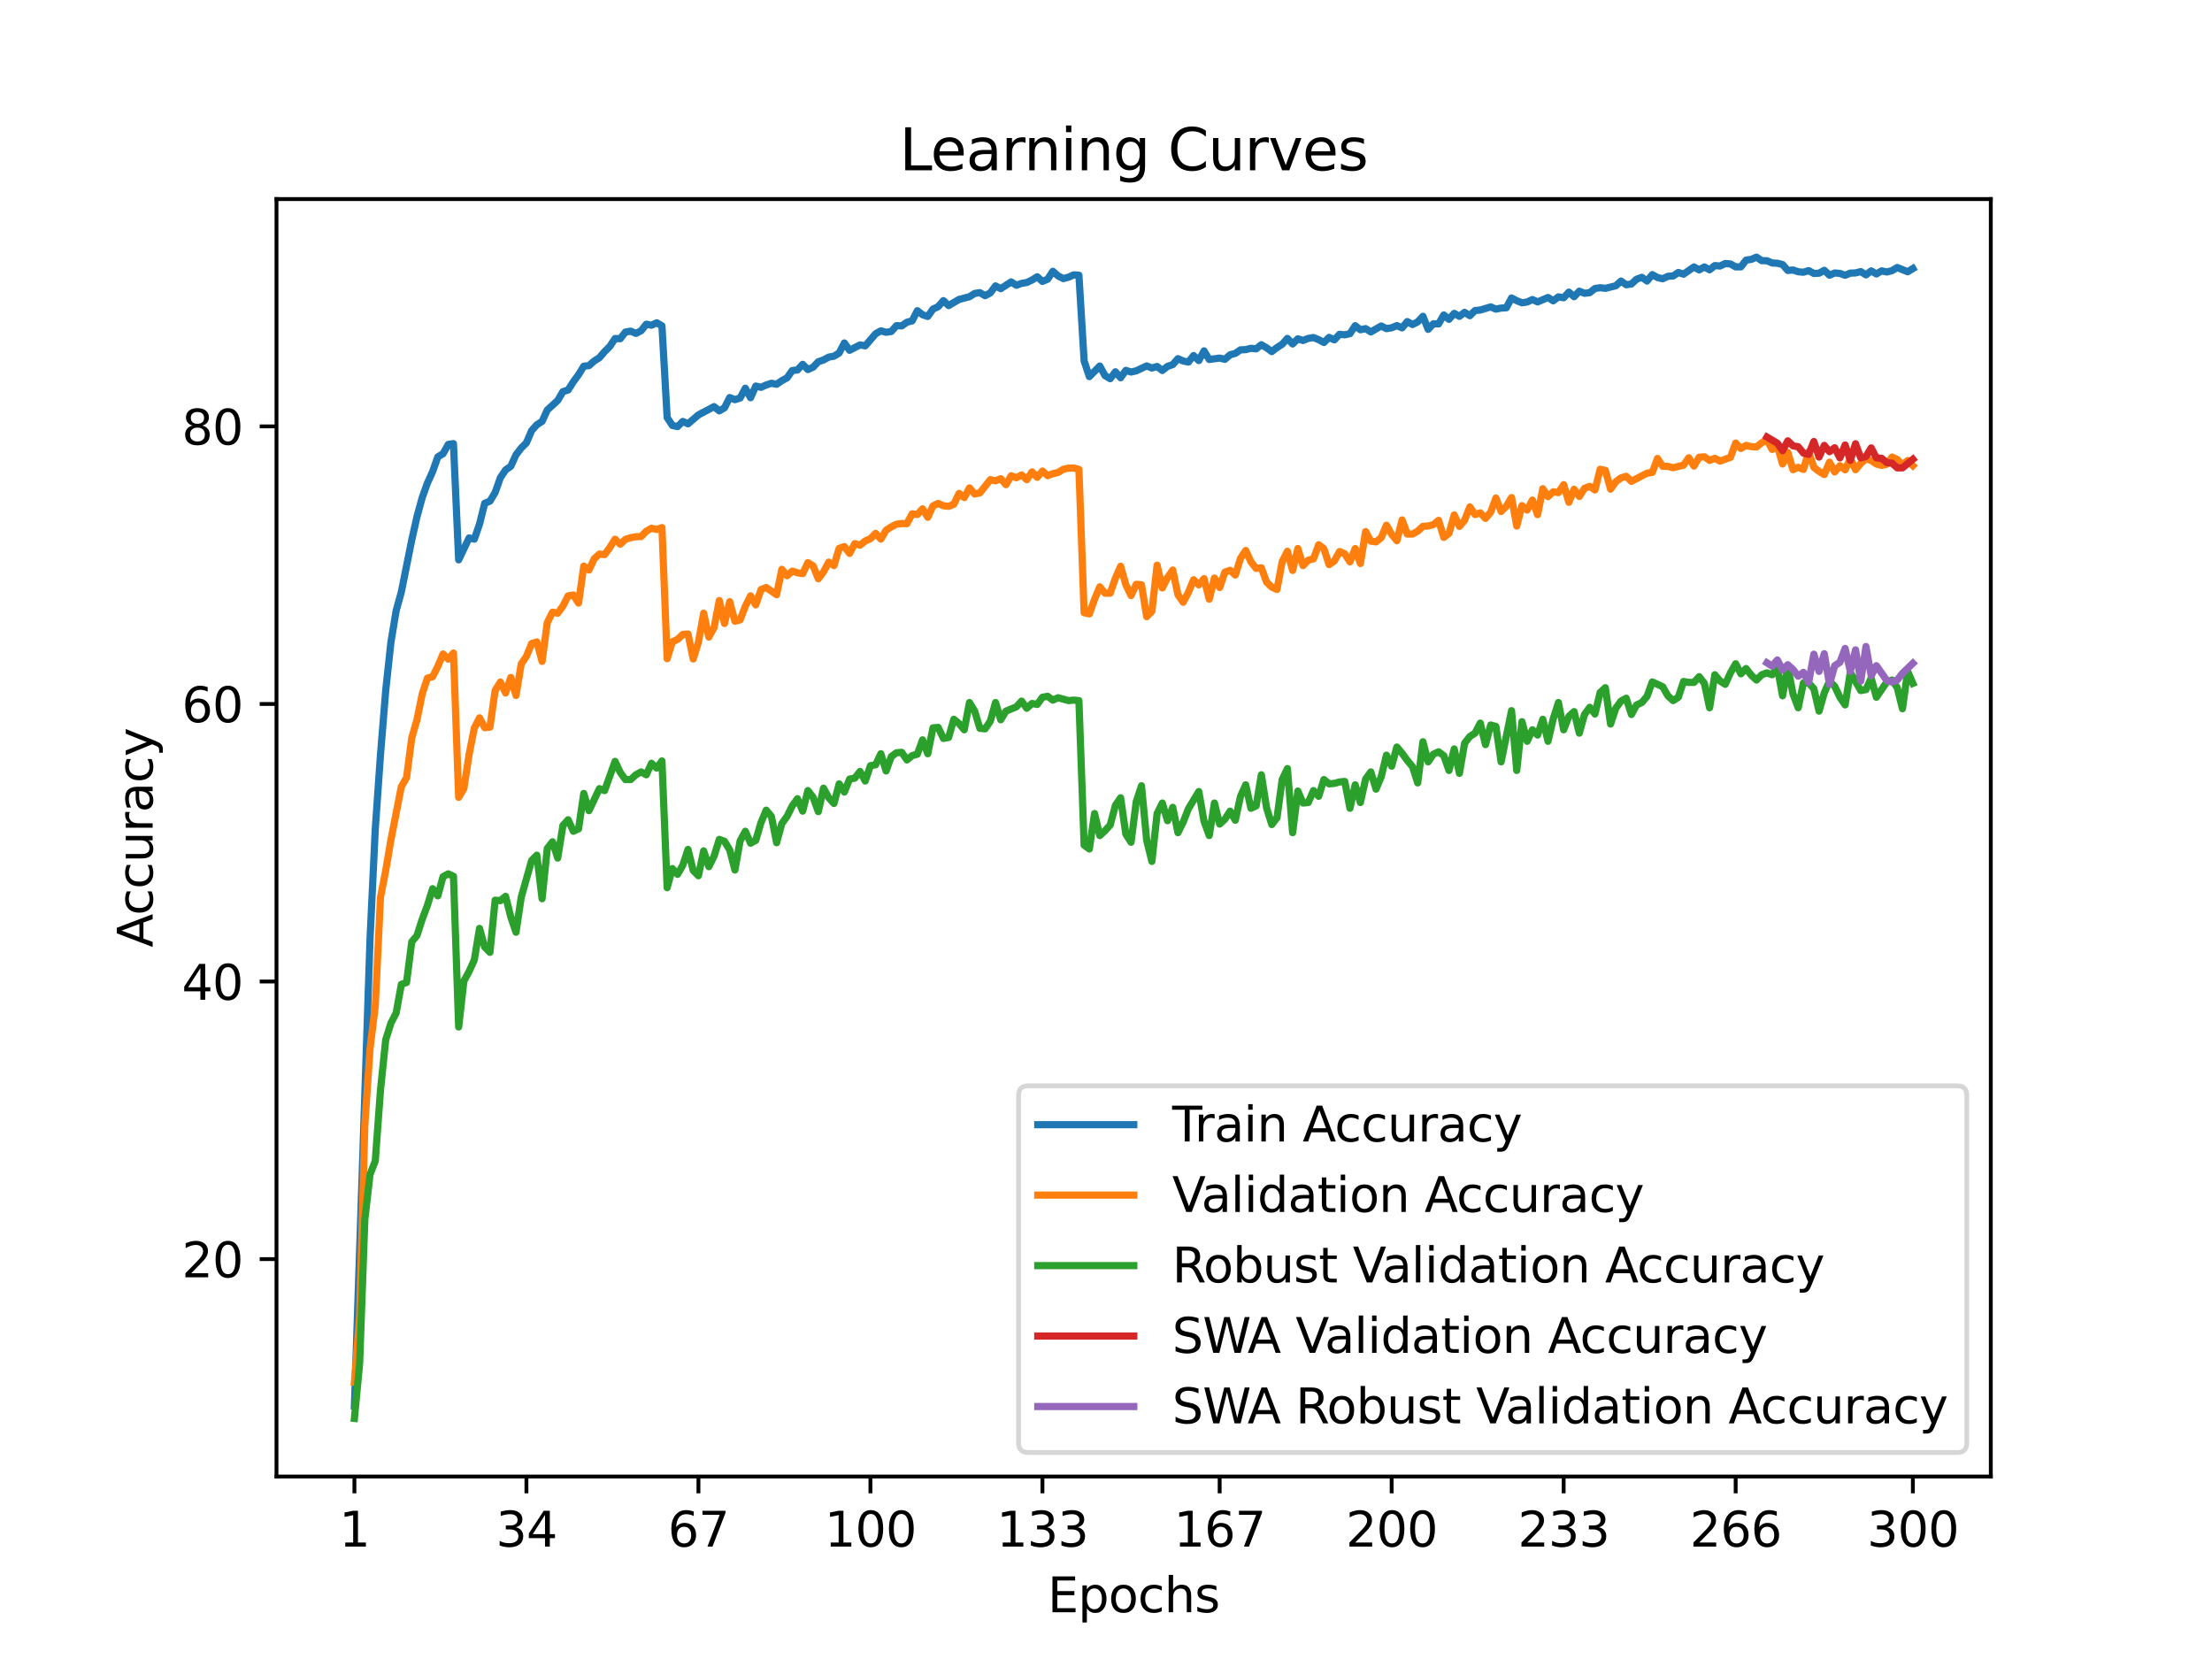 <?xml version="1.0" encoding="utf-8" standalone="no"?>
<!DOCTYPE svg PUBLIC "-//W3C//DTD SVG 1.1//EN"
  "http://www.w3.org/Graphics/SVG/1.1/DTD/svg11.dtd">
<svg xmlns:xlink="http://www.w3.org/1999/xlink" width="460.8pt" height="345.6pt" viewBox="0 0 460.8 345.6" xmlns="http://www.w3.org/2000/svg" version="1.1">
 <defs>
  <style type="text/css">*{stroke-linejoin: round; stroke-linecap: butt}</style>
 </defs>
 <g id="figure_1">
  <g id="patch_1">
   <path d="M 0 345.6 
L 460.8 345.6 
L 460.8 0 
L 0 0 
z
" style="fill: #ffffff"/>
  </g>
  <g id="axes_1">
   <g id="patch_2">
    <path d="M 57.6 307.584 
L 414.72 307.584 
L 414.72 41.472 
L 57.6 41.472 
z
" style="fill: #ffffff"/>
   </g>
   <g id="matplotlib.axis_1">
    <g id="xtick_1">
     <g id="line2d_1">
      <defs>
       <path id="m03956af027" d="M 0 0 
L 0 3.5 
" style="stroke: #000000; stroke-width: 0.8"/>
      </defs>
      <g>
       <use xlink:href="#m03956af027" x="73.833" y="307.584" style="stroke: #000000; stroke-width: 0.8"/>
      </g>
     </g>
     <g id="text_1">
      <!-- 1 -->
      <g transform="translate(70.651 322.182) scale(0.1 -0.1)">
       <defs>
        <path id="DejaVuSans-31" d="M 794 531 
L 1825 531 
L 1825 4091 
L 703 3866 
L 703 4441 
L 1819 4666 
L 2450 4666 
L 2450 531 
L 3481 531 
L 3481 0 
L 794 0 
L 794 531 
z
" transform="scale(0.016)"/>
       </defs>
       <use xlink:href="#DejaVuSans-31"/>
      </g>
     </g>
    </g>
    <g id="xtick_2">
     <g id="line2d_2">
      <g>
       <use xlink:href="#m03956af027" x="109.664" y="307.584" style="stroke: #000000; stroke-width: 0.8"/>
      </g>
     </g>
     <g id="text_2">
      <!-- 34 -->
      <g transform="translate(103.302 322.182) scale(0.1 -0.1)">
       <defs>
        <path id="DejaVuSans-33" d="M 2597 2516 
Q 3050 2419 3304 2112 
Q 3559 1806 3559 1356 
Q 3559 666 3084 287 
Q 2609 -91 1734 -91 
Q 1441 -91 1130 -33 
Q 819 25 488 141 
L 488 750 
Q 750 597 1062 519 
Q 1375 441 1716 441 
Q 2309 441 2620 675 
Q 2931 909 2931 1356 
Q 2931 1769 2642 2001 
Q 2353 2234 1838 2234 
L 1294 2234 
L 1294 2753 
L 1863 2753 
Q 2328 2753 2575 2939 
Q 2822 3125 2822 3475 
Q 2822 3834 2567 4026 
Q 2313 4219 1838 4219 
Q 1578 4219 1281 4162 
Q 984 4106 628 3988 
L 628 4550 
Q 988 4650 1302 4700 
Q 1616 4750 1894 4750 
Q 2613 4750 3031 4423 
Q 3450 4097 3450 3541 
Q 3450 3153 3228 2886 
Q 3006 2619 2597 2516 
z
" transform="scale(0.016)"/>
        <path id="DejaVuSans-34" d="M 2419 4116 
L 825 1625 
L 2419 1625 
L 2419 4116 
z
M 2253 4666 
L 3047 4666 
L 3047 1625 
L 3713 1625 
L 3713 1100 
L 3047 1100 
L 3047 0 
L 2419 0 
L 2419 1100 
L 313 1100 
L 313 1709 
L 2253 4666 
z
" transform="scale(0.016)"/>
       </defs>
       <use xlink:href="#DejaVuSans-33"/>
       <use xlink:href="#DejaVuSans-34" x="63.623"/>
      </g>
     </g>
    </g>
    <g id="xtick_3">
     <g id="line2d_3">
      <g>
       <use xlink:href="#m03956af027" x="145.496" y="307.584" style="stroke: #000000; stroke-width: 0.8"/>
      </g>
     </g>
     <g id="text_3">
      <!-- 67 -->
      <g transform="translate(139.133 322.182) scale(0.1 -0.1)">
       <defs>
        <path id="DejaVuSans-36" d="M 2113 2584 
Q 1688 2584 1439 2293 
Q 1191 2003 1191 1497 
Q 1191 994 1439 701 
Q 1688 409 2113 409 
Q 2538 409 2786 701 
Q 3034 994 3034 1497 
Q 3034 2003 2786 2293 
Q 2538 2584 2113 2584 
z
M 3366 4563 
L 3366 3988 
Q 3128 4100 2886 4159 
Q 2644 4219 2406 4219 
Q 1781 4219 1451 3797 
Q 1122 3375 1075 2522 
Q 1259 2794 1537 2939 
Q 1816 3084 2150 3084 
Q 2853 3084 3261 2657 
Q 3669 2231 3669 1497 
Q 3669 778 3244 343 
Q 2819 -91 2113 -91 
Q 1303 -91 875 529 
Q 447 1150 447 2328 
Q 447 3434 972 4092 
Q 1497 4750 2381 4750 
Q 2619 4750 2861 4703 
Q 3103 4656 3366 4563 
z
" transform="scale(0.016)"/>
        <path id="DejaVuSans-37" d="M 525 4666 
L 3525 4666 
L 3525 4397 
L 1831 0 
L 1172 0 
L 2766 4134 
L 525 4134 
L 525 4666 
z
" transform="scale(0.016)"/>
       </defs>
       <use xlink:href="#DejaVuSans-36"/>
       <use xlink:href="#DejaVuSans-37" x="63.623"/>
      </g>
     </g>
    </g>
    <g id="xtick_4">
     <g id="line2d_4">
      <g>
       <use xlink:href="#m03956af027" x="181.327" y="307.584" style="stroke: #000000; stroke-width: 0.8"/>
      </g>
     </g>
     <g id="text_4">
      <!-- 100 -->
      <g transform="translate(171.783 322.182) scale(0.1 -0.1)">
       <defs>
        <path id="DejaVuSans-30" d="M 2034 4250 
Q 1547 4250 1301 3770 
Q 1056 3291 1056 2328 
Q 1056 1369 1301 889 
Q 1547 409 2034 409 
Q 2525 409 2770 889 
Q 3016 1369 3016 2328 
Q 3016 3291 2770 3770 
Q 2525 4250 2034 4250 
z
M 2034 4750 
Q 2819 4750 3233 4129 
Q 3647 3509 3647 2328 
Q 3647 1150 3233 529 
Q 2819 -91 2034 -91 
Q 1250 -91 836 529 
Q 422 1150 422 2328 
Q 422 3509 836 4129 
Q 1250 4750 2034 4750 
z
" transform="scale(0.016)"/>
       </defs>
       <use xlink:href="#DejaVuSans-31"/>
       <use xlink:href="#DejaVuSans-30" x="63.623"/>
       <use xlink:href="#DejaVuSans-30" x="127.246"/>
      </g>
     </g>
    </g>
    <g id="xtick_5">
     <g id="line2d_5">
      <g>
       <use xlink:href="#m03956af027" x="217.158" y="307.584" style="stroke: #000000; stroke-width: 0.8"/>
      </g>
     </g>
     <g id="text_5">
      <!-- 133 -->
      <g transform="translate(207.615 322.182) scale(0.1 -0.1)">
       <use xlink:href="#DejaVuSans-31"/>
       <use xlink:href="#DejaVuSans-33" x="63.623"/>
       <use xlink:href="#DejaVuSans-33" x="127.246"/>
      </g>
     </g>
    </g>
    <g id="xtick_6">
     <g id="line2d_6">
      <g>
       <use xlink:href="#m03956af027" x="254.076" y="307.584" style="stroke: #000000; stroke-width: 0.8"/>
      </g>
     </g>
     <g id="text_6">
      <!-- 167 -->
      <g transform="translate(244.532 322.182) scale(0.1 -0.1)">
       <use xlink:href="#DejaVuSans-31"/>
       <use xlink:href="#DejaVuSans-36" x="63.623"/>
       <use xlink:href="#DejaVuSans-37" x="127.246"/>
      </g>
     </g>
    </g>
    <g id="xtick_7">
     <g id="line2d_7">
      <g>
       <use xlink:href="#m03956af027" x="289.907" y="307.584" style="stroke: #000000; stroke-width: 0.8"/>
      </g>
     </g>
     <g id="text_7">
      <!-- 200 -->
      <g transform="translate(280.363 322.182) scale(0.1 -0.1)">
       <defs>
        <path id="DejaVuSans-32" d="M 1228 531 
L 3431 531 
L 3431 0 
L 469 0 
L 469 531 
Q 828 903 1448 1529 
Q 2069 2156 2228 2338 
Q 2531 2678 2651 2914 
Q 2772 3150 2772 3378 
Q 2772 3750 2511 3984 
Q 2250 4219 1831 4219 
Q 1534 4219 1204 4116 
Q 875 4013 500 3803 
L 500 4441 
Q 881 4594 1212 4672 
Q 1544 4750 1819 4750 
Q 2544 4750 2975 4387 
Q 3406 4025 3406 3419 
Q 3406 3131 3298 2873 
Q 3191 2616 2906 2266 
Q 2828 2175 2409 1742 
Q 1991 1309 1228 531 
z
" transform="scale(0.016)"/>
       </defs>
       <use xlink:href="#DejaVuSans-32"/>
       <use xlink:href="#DejaVuSans-30" x="63.623"/>
       <use xlink:href="#DejaVuSans-30" x="127.246"/>
      </g>
     </g>
    </g>
    <g id="xtick_8">
     <g id="line2d_8">
      <g>
       <use xlink:href="#m03956af027" x="325.739" y="307.584" style="stroke: #000000; stroke-width: 0.8"/>
      </g>
     </g>
     <g id="text_8">
      <!-- 233 -->
      <g transform="translate(316.195 322.182) scale(0.1 -0.1)">
       <use xlink:href="#DejaVuSans-32"/>
       <use xlink:href="#DejaVuSans-33" x="63.623"/>
       <use xlink:href="#DejaVuSans-33" x="127.246"/>
      </g>
     </g>
    </g>
    <g id="xtick_9">
     <g id="line2d_9">
      <g>
       <use xlink:href="#m03956af027" x="361.57" y="307.584" style="stroke: #000000; stroke-width: 0.8"/>
      </g>
     </g>
     <g id="text_9">
      <!-- 266 -->
      <g transform="translate(352.026 322.182) scale(0.1 -0.1)">
       <use xlink:href="#DejaVuSans-32"/>
       <use xlink:href="#DejaVuSans-36" x="63.623"/>
       <use xlink:href="#DejaVuSans-36" x="127.246"/>
      </g>
     </g>
    </g>
    <g id="xtick_10">
     <g id="line2d_10">
      <g>
       <use xlink:href="#m03956af027" x="398.487" y="307.584" style="stroke: #000000; stroke-width: 0.8"/>
      </g>
     </g>
     <g id="text_10">
      <!-- 300 -->
      <g transform="translate(388.944 322.182) scale(0.1 -0.1)">
       <use xlink:href="#DejaVuSans-33"/>
       <use xlink:href="#DejaVuSans-30" x="63.623"/>
       <use xlink:href="#DejaVuSans-30" x="127.246"/>
      </g>
     </g>
    </g>
    <g id="text_11">
     <!-- Epochs -->
     <g transform="translate(218.244 335.861) scale(0.1 -0.1)">
      <defs>
       <path id="DejaVuSans-45" d="M 628 4666 
L 3578 4666 
L 3578 4134 
L 1259 4134 
L 1259 2753 
L 3481 2753 
L 3481 2222 
L 1259 2222 
L 1259 531 
L 3634 531 
L 3634 0 
L 628 0 
L 628 4666 
z
" transform="scale(0.016)"/>
       <path id="DejaVuSans-70" d="M 1159 525 
L 1159 -1331 
L 581 -1331 
L 581 3500 
L 1159 3500 
L 1159 2969 
Q 1341 3281 1617 3432 
Q 1894 3584 2278 3584 
Q 2916 3584 3314 3078 
Q 3713 2572 3713 1747 
Q 3713 922 3314 415 
Q 2916 -91 2278 -91 
Q 1894 -91 1617 61 
Q 1341 213 1159 525 
z
M 3116 1747 
Q 3116 2381 2855 2742 
Q 2594 3103 2138 3103 
Q 1681 3103 1420 2742 
Q 1159 2381 1159 1747 
Q 1159 1113 1420 752 
Q 1681 391 2138 391 
Q 2594 391 2855 752 
Q 3116 1113 3116 1747 
z
" transform="scale(0.016)"/>
       <path id="DejaVuSans-6f" d="M 1959 3097 
Q 1497 3097 1228 2736 
Q 959 2375 959 1747 
Q 959 1119 1226 758 
Q 1494 397 1959 397 
Q 2419 397 2687 759 
Q 2956 1122 2956 1747 
Q 2956 2369 2687 2733 
Q 2419 3097 1959 3097 
z
M 1959 3584 
Q 2709 3584 3137 3096 
Q 3566 2609 3566 1747 
Q 3566 888 3137 398 
Q 2709 -91 1959 -91 
Q 1206 -91 779 398 
Q 353 888 353 1747 
Q 353 2609 779 3096 
Q 1206 3584 1959 3584 
z
" transform="scale(0.016)"/>
       <path id="DejaVuSans-63" d="M 3122 3366 
L 3122 2828 
Q 2878 2963 2633 3030 
Q 2388 3097 2138 3097 
Q 1578 3097 1268 2742 
Q 959 2388 959 1747 
Q 959 1106 1268 751 
Q 1578 397 2138 397 
Q 2388 397 2633 464 
Q 2878 531 3122 666 
L 3122 134 
Q 2881 22 2623 -34 
Q 2366 -91 2075 -91 
Q 1284 -91 818 406 
Q 353 903 353 1747 
Q 353 2603 823 3093 
Q 1294 3584 2113 3584 
Q 2378 3584 2631 3529 
Q 2884 3475 3122 3366 
z
" transform="scale(0.016)"/>
       <path id="DejaVuSans-68" d="M 3513 2113 
L 3513 0 
L 2938 0 
L 2938 2094 
Q 2938 2591 2744 2837 
Q 2550 3084 2163 3084 
Q 1697 3084 1428 2787 
Q 1159 2491 1159 1978 
L 1159 0 
L 581 0 
L 581 4863 
L 1159 4863 
L 1159 2956 
Q 1366 3272 1645 3428 
Q 1925 3584 2291 3584 
Q 2894 3584 3203 3211 
Q 3513 2838 3513 2113 
z
" transform="scale(0.016)"/>
       <path id="DejaVuSans-73" d="M 2834 3397 
L 2834 2853 
Q 2591 2978 2328 3040 
Q 2066 3103 1784 3103 
Q 1356 3103 1142 2972 
Q 928 2841 928 2578 
Q 928 2378 1081 2264 
Q 1234 2150 1697 2047 
L 1894 2003 
Q 2506 1872 2764 1633 
Q 3022 1394 3022 966 
Q 3022 478 2636 193 
Q 2250 -91 1575 -91 
Q 1294 -91 989 -36 
Q 684 19 347 128 
L 347 722 
Q 666 556 975 473 
Q 1284 391 1588 391 
Q 1994 391 2212 530 
Q 2431 669 2431 922 
Q 2431 1156 2273 1281 
Q 2116 1406 1581 1522 
L 1381 1569 
Q 847 1681 609 1914 
Q 372 2147 372 2553 
Q 372 3047 722 3315 
Q 1072 3584 1716 3584 
Q 2034 3584 2315 3537 
Q 2597 3491 2834 3397 
z
" transform="scale(0.016)"/>
      </defs>
      <use xlink:href="#DejaVuSans-45"/>
      <use xlink:href="#DejaVuSans-70" x="63.184"/>
      <use xlink:href="#DejaVuSans-6f" x="126.66"/>
      <use xlink:href="#DejaVuSans-63" x="187.842"/>
      <use xlink:href="#DejaVuSans-68" x="242.822"/>
      <use xlink:href="#DejaVuSans-73" x="306.201"/>
     </g>
    </g>
   </g>
   <g id="matplotlib.axis_2">
    <g id="ytick_1">
     <g id="line2d_11">
      <defs>
       <path id="m84e3202799" d="M 0 0 
L -3.5 0 
" style="stroke: #000000; stroke-width: 0.8"/>
      </defs>
      <g>
       <use xlink:href="#m84e3202799" x="57.6" y="262.29" style="stroke: #000000; stroke-width: 0.8"/>
      </g>
     </g>
     <g id="text_12">
      <!-- 20 -->
      <g transform="translate(37.875 266.09) scale(0.1 -0.1)">
       <use xlink:href="#DejaVuSans-32"/>
       <use xlink:href="#DejaVuSans-30" x="63.623"/>
      </g>
     </g>
    </g>
    <g id="ytick_2">
     <g id="line2d_12">
      <g>
       <use xlink:href="#m84e3202799" x="57.6" y="204.468" style="stroke: #000000; stroke-width: 0.8"/>
      </g>
     </g>
     <g id="text_13">
      <!-- 40 -->
      <g transform="translate(37.875 208.268) scale(0.1 -0.1)">
       <use xlink:href="#DejaVuSans-34"/>
       <use xlink:href="#DejaVuSans-30" x="63.623"/>
      </g>
     </g>
    </g>
    <g id="ytick_3">
     <g id="line2d_13">
      <g>
       <use xlink:href="#m84e3202799" x="57.6" y="146.647" style="stroke: #000000; stroke-width: 0.8"/>
      </g>
     </g>
     <g id="text_14">
      <!-- 60 -->
      <g transform="translate(37.875 150.446) scale(0.1 -0.1)">
       <use xlink:href="#DejaVuSans-36"/>
       <use xlink:href="#DejaVuSans-30" x="63.623"/>
      </g>
     </g>
    </g>
    <g id="ytick_4">
     <g id="line2d_14">
      <g>
       <use xlink:href="#m84e3202799" x="57.6" y="88.825" style="stroke: #000000; stroke-width: 0.8"/>
      </g>
     </g>
     <g id="text_15">
      <!-- 80 -->
      <g transform="translate(37.875 92.624) scale(0.1 -0.1)">
       <defs>
        <path id="DejaVuSans-38" d="M 2034 2216 
Q 1584 2216 1326 1975 
Q 1069 1734 1069 1313 
Q 1069 891 1326 650 
Q 1584 409 2034 409 
Q 2484 409 2743 651 
Q 3003 894 3003 1313 
Q 3003 1734 2745 1975 
Q 2488 2216 2034 2216 
z
M 1403 2484 
Q 997 2584 770 2862 
Q 544 3141 544 3541 
Q 544 4100 942 4425 
Q 1341 4750 2034 4750 
Q 2731 4750 3128 4425 
Q 3525 4100 3525 3541 
Q 3525 3141 3298 2862 
Q 3072 2584 2669 2484 
Q 3125 2378 3379 2068 
Q 3634 1759 3634 1313 
Q 3634 634 3220 271 
Q 2806 -91 2034 -91 
Q 1263 -91 848 271 
Q 434 634 434 1313 
Q 434 1759 690 2068 
Q 947 2378 1403 2484 
z
M 1172 3481 
Q 1172 3119 1398 2916 
Q 1625 2713 2034 2713 
Q 2441 2713 2670 2916 
Q 2900 3119 2900 3481 
Q 2900 3844 2670 4047 
Q 2441 4250 2034 4250 
Q 1625 4250 1398 4047 
Q 1172 3844 1172 3481 
z
" transform="scale(0.016)"/>
       </defs>
       <use xlink:href="#DejaVuSans-38"/>
       <use xlink:href="#DejaVuSans-30" x="63.623"/>
      </g>
     </g>
    </g>
    <g id="text_16">
     <!-- Accuracy -->
     <g transform="translate(31.795 197.356) rotate(-90) scale(0.1 -0.1)">
      <defs>
       <path id="DejaVuSans-41" d="M 2188 4044 
L 1331 1722 
L 3047 1722 
L 2188 4044 
z
M 1831 4666 
L 2547 4666 
L 4325 0 
L 3669 0 
L 3244 1197 
L 1141 1197 
L 716 0 
L 50 0 
L 1831 4666 
z
" transform="scale(0.016)"/>
       <path id="DejaVuSans-75" d="M 544 1381 
L 544 3500 
L 1119 3500 
L 1119 1403 
Q 1119 906 1312 657 
Q 1506 409 1894 409 
Q 2359 409 2629 706 
Q 2900 1003 2900 1516 
L 2900 3500 
L 3475 3500 
L 3475 0 
L 2900 0 
L 2900 538 
Q 2691 219 2414 64 
Q 2138 -91 1772 -91 
Q 1169 -91 856 284 
Q 544 659 544 1381 
z
M 1991 3584 
L 1991 3584 
z
" transform="scale(0.016)"/>
       <path id="DejaVuSans-72" d="M 2631 2963 
Q 2534 3019 2420 3045 
Q 2306 3072 2169 3072 
Q 1681 3072 1420 2755 
Q 1159 2438 1159 1844 
L 1159 0 
L 581 0 
L 581 3500 
L 1159 3500 
L 1159 2956 
Q 1341 3275 1631 3429 
Q 1922 3584 2338 3584 
Q 2397 3584 2469 3576 
Q 2541 3569 2628 3553 
L 2631 2963 
z
" transform="scale(0.016)"/>
       <path id="DejaVuSans-61" d="M 2194 1759 
Q 1497 1759 1228 1600 
Q 959 1441 959 1056 
Q 959 750 1161 570 
Q 1363 391 1709 391 
Q 2188 391 2477 730 
Q 2766 1069 2766 1631 
L 2766 1759 
L 2194 1759 
z
M 3341 1997 
L 3341 0 
L 2766 0 
L 2766 531 
Q 2569 213 2275 61 
Q 1981 -91 1556 -91 
Q 1019 -91 701 211 
Q 384 513 384 1019 
Q 384 1609 779 1909 
Q 1175 2209 1959 2209 
L 2766 2209 
L 2766 2266 
Q 2766 2663 2505 2880 
Q 2244 3097 1772 3097 
Q 1472 3097 1187 3025 
Q 903 2953 641 2809 
L 641 3341 
Q 956 3463 1253 3523 
Q 1550 3584 1831 3584 
Q 2591 3584 2966 3190 
Q 3341 2797 3341 1997 
z
" transform="scale(0.016)"/>
       <path id="DejaVuSans-79" d="M 2059 -325 
Q 1816 -950 1584 -1140 
Q 1353 -1331 966 -1331 
L 506 -1331 
L 506 -850 
L 844 -850 
Q 1081 -850 1212 -737 
Q 1344 -625 1503 -206 
L 1606 56 
L 191 3500 
L 800 3500 
L 1894 763 
L 2988 3500 
L 3597 3500 
L 2059 -325 
z
" transform="scale(0.016)"/>
      </defs>
      <use xlink:href="#DejaVuSans-41"/>
      <use xlink:href="#DejaVuSans-63" x="66.658"/>
      <use xlink:href="#DejaVuSans-63" x="121.639"/>
      <use xlink:href="#DejaVuSans-75" x="176.619"/>
      <use xlink:href="#DejaVuSans-72" x="239.998"/>
      <use xlink:href="#DejaVuSans-61" x="281.111"/>
      <use xlink:href="#DejaVuSans-63" x="342.391"/>
      <use xlink:href="#DejaVuSans-79" x="397.371"/>
     </g>
    </g>
   </g>
   <g id="line2d_15">
    <path d="M 73.833 292.907 
L 77.09 195.441 
L 78.176 172.703 
L 79.262 157.228 
L 80.348 143.886 
L 81.433 133.817 
L 82.519 127.255 
L 83.605 123.316 
L 85.777 112.467 
L 86.862 107.646 
L 87.948 103.671 
L 89.034 100.649 
L 90.12 98.25 
L 91.206 95.171 
L 92.291 94.52 
L 93.377 92.59 
L 94.463 92.417 
L 95.549 116.623 
L 97.72 112.069 
L 98.806 112.315 
L 99.892 109.185 
L 100.978 104.841 
L 102.064 104.401 
L 103.149 102.586 
L 104.235 99.515 
L 105.321 97.896 
L 106.407 97.137 
L 107.493 94.737 
L 108.578 93.335 
L 109.664 92.251 
L 110.75 89.692 
L 111.836 88.485 
L 112.922 87.791 
L 114.007 85.413 
L 116.179 83.426 
L 117.265 81.583 
L 118.351 81.243 
L 119.436 79.537 
L 120.522 78.056 
L 121.608 76.285 
L 122.694 76.169 
L 123.78 75.201 
L 124.865 74.514 
L 125.951 73.249 
L 127.037 72.172 
L 128.123 70.524 
L 129.209 70.56 
L 130.294 69.173 
L 131.38 68.985 
L 132.466 69.455 
L 133.552 68.905 
L 134.638 67.539 
L 135.723 67.749 
L 136.809 67.243 
L 137.895 67.879 
L 138.981 86.982 
L 140.067 88.63 
L 141.152 88.868 
L 142.238 87.791 
L 143.324 88.29 
L 145.496 86.432 
L 148.753 84.705 
L 149.839 85.594 
L 150.925 84.958 
L 152.01 82.819 
L 153.096 83.26 
L 154.182 82.913 
L 155.268 80.874 
L 156.354 82.855 
L 157.439 80.426 
L 158.525 80.686 
L 159.611 80.202 
L 160.697 79.841 
L 161.783 80.05 
L 162.868 79.299 
L 163.954 78.72 
L 165.04 77.188 
L 166.126 77.065 
L 167.212 75.894 
L 168.297 76.986 
L 169.383 76.494 
L 170.469 75.352 
L 171.555 74.991 
L 172.641 74.391 
L 173.726 74.203 
L 174.812 73.531 
L 175.898 71.449 
L 176.984 72.974 
L 179.155 71.854 
L 180.241 72.049 
L 182.413 69.527 
L 183.499 68.92 
L 184.584 69.223 
L 185.67 69.057 
L 186.756 67.836 
L 187.842 67.886 
L 188.928 67.127 
L 190.013 66.845 
L 191.099 64.728 
L 192.185 65.566 
L 193.271 65.92 
L 194.357 64.388 
L 195.442 63.889 
L 196.528 62.624 
L 197.614 63.658 
L 199.786 62.379 
L 201.957 61.815 
L 203.043 61.128 
L 204.129 60.969 
L 205.215 61.598 
L 206.3 61.02 
L 207.386 59.56 
L 208.472 60.131 
L 210.644 58.729 
L 211.729 59.422 
L 212.815 59.032 
L 213.901 58.844 
L 214.987 58.338 
L 216.073 57.652 
L 217.158 58.627 
L 218.244 58.165 
L 219.33 56.517 
L 220.416 57.471 
L 221.502 58.042 
L 222.587 57.746 
L 223.673 57.261 
L 224.759 57.326 
L 225.845 75.215 
L 226.931 78.46 
L 229.102 76.249 
L 230.188 78.243 
L 231.274 78.894 
L 232.36 77.456 
L 233.445 78.692 
L 234.531 77.159 
L 235.617 77.499 
L 236.703 77.253 
L 238.875 76.227 
L 239.96 76.668 
L 241.046 76.343 
L 242.132 77.181 
L 243.218 76.321 
L 244.304 75.952 
L 245.389 74.716 
L 246.475 75.201 
L 247.561 75.425 
L 248.647 74.073 
L 249.733 75.114 
L 250.818 73.097 
L 251.904 74.883 
L 254.076 74.593 
L 255.162 74.854 
L 256.247 73.914 
L 257.333 73.618 
L 258.419 72.88 
L 259.505 72.837 
L 260.591 72.555 
L 261.676 72.671 
L 262.762 71.811 
L 263.848 72.454 
L 264.934 73.242 
L 266.02 72.403 
L 267.105 71.71 
L 268.191 70.503 
L 269.277 71.652 
L 270.363 70.582 
L 271.449 70.929 
L 272.534 70.495 
L 273.62 70.315 
L 274.706 70.763 
L 275.792 71.348 
L 276.878 70.286 
L 277.963 70.799 
L 279.049 69.642 
L 280.135 69.751 
L 281.221 69.505 
L 282.307 67.85 
L 283.392 68.696 
L 284.478 68.457 
L 285.564 69.151 
L 287.736 67.908 
L 288.821 68.464 
L 289.907 68.284 
L 290.993 67.828 
L 292.079 68.305 
L 293.165 66.99 
L 294.25 67.604 
L 295.336 67.055 
L 296.422 65.891 
L 297.508 68.609 
L 298.594 67.452 
L 299.679 67.474 
L 300.765 65.609 
L 301.851 66.52 
L 302.937 65.284 
L 304.023 65.899 
L 305.108 65.067 
L 306.194 65.768 
L 307.28 64.691 
L 308.366 64.59 
L 310.537 63.933 
L 311.623 64.395 
L 312.709 64.178 
L 313.795 64.12 
L 314.881 62.075 
L 315.966 62.639 
L 317.052 63.072 
L 318.138 62.913 
L 319.224 62.4 
L 320.31 62.892 
L 322.481 61.974 
L 323.567 62.668 
L 324.653 61.837 
L 325.739 62.032 
L 326.824 60.854 
L 327.91 61.808 
L 328.996 60.658 
L 330.082 61.099 
L 331.168 60.962 
L 332.253 60.102 
L 333.339 59.936 
L 334.425 60.066 
L 336.597 59.531 
L 337.682 58.555 
L 338.768 59.321 
L 339.854 59.155 
L 340.94 58.165 
L 342.026 57.767 
L 343.111 58.541 
L 344.197 57.211 
L 345.283 57.811 
L 346.369 58.071 
L 347.455 57.558 
L 348.54 57.493 
L 349.626 56.763 
L 350.712 57.117 
L 352.884 55.613 
L 353.969 56.221 
L 355.055 55.613 
L 356.141 56.206 
L 357.227 55.324 
L 358.313 55.418 
L 359.398 54.898 
L 360.484 54.985 
L 361.57 55.592 
L 362.656 55.592 
L 363.742 54.19 
L 364.827 54.031 
L 365.913 53.568 
L 366.999 54.298 
L 368.085 54.312 
L 369.171 54.782 
L 370.256 54.84 
L 371.342 55.108 
L 372.428 56.343 
L 373.514 56.242 
L 374.6 56.611 
L 375.685 56.712 
L 376.771 56.372 
L 377.857 56.965 
L 378.943 56.914 
L 380.029 56.307 
L 381.114 57.326 
L 382.2 56.864 
L 383.286 56.958 
L 384.372 57.341 
L 385.458 56.893 
L 386.543 56.857 
L 387.629 56.582 
L 388.715 57.261 
L 389.801 56.43 
L 390.887 57.073 
L 391.972 56.43 
L 393.058 56.661 
L 394.144 56.38 
L 395.23 55.722 
L 397.401 56.611 
L 398.487 55.946 
L 398.487 55.946 
" clip-path="url(#p45af9e5e36)" style="fill: none; stroke: #1f77b4; stroke-width: 1.5; stroke-linecap: square"/>
   </g>
   <g id="line2d_16">
    <path d="M 73.833 287.963 
L 74.919 274.173 
L 76.004 234.276 
L 77.09 218.375 
L 78.176 209.557 
L 79.262 186.948 
L 80.348 181.369 
L 81.433 174.979 
L 83.605 163.878 
L 84.691 161.998 
L 85.777 153.701 
L 86.862 149.943 
L 87.948 144.594 
L 89.034 141.269 
L 90.12 140.98 
L 91.206 138.812 
L 92.291 136.239 
L 93.377 137.308 
L 94.463 136.036 
L 95.549 166.104 
L 96.635 164.282 
L 97.72 157.17 
L 98.806 151.677 
L 99.892 149.538 
L 100.978 151.59 
L 102.064 151.475 
L 103.149 143.842 
L 104.235 142.079 
L 105.321 144.363 
L 106.407 141.125 
L 107.493 144.883 
L 108.578 138.32 
L 109.664 136.73 
L 110.75 134.07 
L 111.836 133.723 
L 112.922 137.771 
L 114.007 129.705 
L 115.093 127.537 
L 116.179 127.739 
L 117.265 126.264 
L 118.351 124.125 
L 119.436 123.952 
L 120.522 125.628 
L 121.608 117.938 
L 122.694 118.748 
L 123.78 116.406 
L 124.865 115.423 
L 125.951 115.539 
L 127.037 114.064 
L 128.123 112.329 
L 129.209 113.37 
L 130.294 112.358 
L 131.38 112.011 
L 132.466 111.809 
L 133.552 111.78 
L 134.638 110.653 
L 135.723 110.045 
L 136.809 110.306 
L 137.895 109.901 
L 138.981 137.222 
L 140.067 133.695 
L 141.152 133.203 
L 142.238 132.162 
L 143.324 132.076 
L 144.41 137.28 
L 145.496 133.781 
L 146.581 127.739 
L 147.667 132.712 
L 148.753 130.746 
L 149.839 125.108 
L 150.925 129.878 
L 152.01 125.339 
L 153.096 129.416 
L 154.182 129.127 
L 155.268 126.293 
L 156.354 124.125 
L 157.439 126.004 
L 158.525 122.824 
L 159.611 122.39 
L 161.783 123.894 
L 162.868 118.603 
L 163.954 119.933 
L 165.04 118.979 
L 166.126 119.326 
L 167.212 119.499 
L 168.297 117.215 
L 169.383 117.88 
L 170.469 120.569 
L 171.555 119.123 
L 172.641 117.1 
L 173.726 117.822 
L 174.812 114.238 
L 175.898 113.862 
L 176.984 115.278 
L 178.07 113.255 
L 179.155 113.573 
L 180.241 112.705 
L 181.327 112.214 
L 182.413 111.115 
L 183.499 112.301 
L 184.584 110.45 
L 185.67 109.756 
L 186.756 109.207 
L 187.842 109.062 
L 188.928 109.091 
L 190.013 107.039 
L 191.099 107.183 
L 192.185 105.998 
L 193.271 107.761 
L 194.357 105.391 
L 195.442 104.87 
L 196.528 105.362 
L 197.614 105.478 
L 198.7 105.044 
L 199.786 102.789 
L 200.871 103.656 
L 201.957 101.632 
L 203.043 102.904 
L 204.129 102.673 
L 206.3 99.927 
L 207.386 100.158 
L 208.472 99.724 
L 209.558 100.967 
L 210.644 99.117 
L 211.729 99.522 
L 212.815 98.944 
L 213.901 99.927 
L 214.987 98.308 
L 216.073 99.435 
L 217.158 98.134 
L 218.244 99.088 
L 219.33 98.683 
L 220.416 98.423 
L 221.502 97.758 
L 222.587 97.527 
L 223.673 97.498 
L 224.759 97.787 
L 225.845 127.652 
L 226.931 127.883 
L 228.016 124.848 
L 229.102 122.246 
L 230.188 123.576 
L 231.274 123.576 
L 232.36 120.453 
L 233.445 117.967 
L 234.531 121.812 
L 235.617 124.067 
L 236.703 121.725 
L 237.789 121.812 
L 238.875 128.462 
L 239.96 127.334 
L 241.046 117.736 
L 242.132 122.477 
L 243.218 120.338 
L 244.304 118.748 
L 245.389 123.894 
L 246.475 125.455 
L 247.561 123.402 
L 248.647 120.771 
L 249.733 121.841 
L 250.818 120.54 
L 251.904 124.819 
L 252.99 120.424 
L 254.076 122.39 
L 255.162 119.181 
L 256.247 118.805 
L 257.333 119.788 
L 258.419 116.319 
L 259.505 114.671 
L 260.591 117.042 
L 261.676 118.401 
L 262.762 118.285 
L 263.848 121.263 
L 264.934 122.304 
L 266.02 122.795 
L 267.105 116.984 
L 268.191 114.845 
L 269.277 118.834 
L 270.363 114.266 
L 271.449 117.822 
L 272.534 116.695 
L 273.62 116.406 
L 274.706 113.486 
L 275.792 114.324 
L 276.878 117.62 
L 277.963 116.868 
L 279.049 114.902 
L 280.135 115.365 
L 281.221 117.042 
L 282.307 114.266 
L 283.392 117.389 
L 284.478 110.739 
L 285.564 112.734 
L 286.65 112.879 
L 287.736 112.011 
L 288.821 109.409 
L 289.907 111.318 
L 290.993 112.647 
L 292.079 108.311 
L 293.165 111.26 
L 294.25 111.26 
L 295.336 110.653 
L 296.422 109.641 
L 297.508 109.583 
L 298.594 109.294 
L 299.679 108.398 
L 300.765 111.954 
L 301.851 111.115 
L 302.937 107.27 
L 304.023 109.67 
L 305.108 108.369 
L 306.194 105.593 
L 307.28 107.183 
L 308.366 106.836 
L 309.452 107.993 
L 310.537 106.692 
L 311.623 103.743 
L 312.709 106.547 
L 313.795 105.449 
L 314.881 103.656 
L 315.966 109.583 
L 317.052 105.333 
L 318.138 106.258 
L 319.224 104.177 
L 320.31 107.212 
L 321.395 101.806 
L 322.481 103.454 
L 323.567 102.442 
L 324.653 102.615 
L 325.739 100.967 
L 326.824 104.639 
L 327.91 101.921 
L 328.996 103.425 
L 330.082 101.719 
L 331.168 101.314 
L 332.253 102.066 
L 333.339 97.758 
L 334.425 97.99 
L 335.511 101.893 
L 336.597 100.36 
L 337.682 99.551 
L 338.768 99.233 
L 339.854 100.274 
L 343.111 98.568 
L 344.197 98.423 
L 345.283 95.503 
L 346.369 97.151 
L 347.455 97.151 
L 348.54 97.44 
L 350.712 96.891 
L 351.798 95.359 
L 352.884 97.093 
L 353.969 95.243 
L 355.055 95.156 
L 356.141 95.908 
L 357.227 95.474 
L 358.313 96.053 
L 360.484 95.272 
L 361.57 92.294 
L 362.656 93.422 
L 363.742 92.786 
L 364.827 93.046 
L 365.913 93.104 
L 366.999 92.236 
L 368.085 91.658 
L 369.171 93.624 
L 370.256 92.93 
L 371.342 96.66 
L 372.428 94.231 
L 373.514 97.845 
L 374.6 97.354 
L 375.685 97.787 
L 376.771 94.116 
L 377.857 97.354 
L 378.943 98.192 
L 380.029 98.857 
L 381.114 96.284 
L 382.2 98.308 
L 383.286 97.007 
L 384.372 97.874 
L 385.458 95.503 
L 386.543 97.845 
L 387.629 96.544 
L 388.715 95.561 
L 389.801 95.937 
L 390.887 96.66 
L 391.972 96.949 
L 393.058 96.718 
L 394.144 95.214 
L 395.23 95.706 
L 396.316 96.833 
L 397.401 95.937 
L 398.487 97.007 
L 398.487 97.007 
" clip-path="url(#p45af9e5e36)" style="fill: none; stroke: #ff7f0e; stroke-width: 1.5; stroke-linecap: square"/>
   </g>
   <g id="line2d_17">
    <path d="M 73.833 295.488 
L 74.919 284.023 
L 76.004 254.016 
L 77.09 244.645 
L 78.176 241.853 
L 79.262 227.099 
L 80.348 216.631 
L 81.433 213.142 
L 82.519 211.048 
L 83.605 205.067 
L 84.691 204.668 
L 85.777 196.194 
L 86.862 194.898 
L 87.948 191.508 
L 89.034 188.617 
L 90.12 185.128 
L 91.206 186.623 
L 92.291 182.636 
L 93.377 182.038 
L 94.463 182.536 
L 95.549 213.939 
L 96.635 204.369 
L 97.72 202.375 
L 98.806 199.982 
L 99.892 193.403 
L 100.978 197.291 
L 102.064 198.387 
L 103.149 187.521 
L 104.235 187.62 
L 105.321 186.723 
L 106.407 191.01 
L 107.493 194.2 
L 108.578 186.923 
L 110.75 179.246 
L 111.836 178.15 
L 112.922 187.222 
L 114.007 176.754 
L 115.093 175.358 
L 116.179 178.748 
L 117.265 171.969 
L 118.351 170.772 
L 119.436 173.165 
L 120.522 172.666 
L 121.608 165.289 
L 122.694 168.878 
L 124.865 164.292 
L 125.951 164.691 
L 128.123 158.61 
L 129.209 160.903 
L 130.294 162.398 
L 131.38 162.398 
L 132.466 161.401 
L 133.552 160.803 
L 134.638 161.401 
L 135.723 159.009 
L 136.809 160.006 
L 137.895 158.51 
L 138.981 184.929 
L 140.067 180.941 
L 141.152 182.137 
L 142.238 180.243 
L 143.324 176.953 
L 144.41 181.34 
L 145.496 182.436 
L 146.581 177.252 
L 147.667 180.542 
L 148.753 178.349 
L 149.839 174.86 
L 150.925 175.258 
L 152.01 177.053 
L 153.096 181.24 
L 154.182 175.159 
L 155.268 173.165 
L 156.354 175.657 
L 157.439 175.059 
L 158.525 171.37 
L 159.611 168.778 
L 160.697 170.074 
L 161.783 175.558 
L 162.868 171.57 
L 163.954 170.074 
L 165.04 167.881 
L 166.126 166.386 
L 167.212 168.978 
L 168.297 164.691 
L 169.383 166.087 
L 170.469 169.078 
L 171.555 164.193 
L 172.641 166.186 
L 173.726 167.383 
L 174.812 163.295 
L 175.898 164.99 
L 176.984 162.298 
L 178.07 162.099 
L 179.155 160.703 
L 180.241 162.697 
L 181.327 159.507 
L 182.413 159.308 
L 183.499 157.015 
L 184.584 160.604 
L 185.67 157.613 
L 186.756 156.815 
L 187.842 156.716 
L 188.928 158.311 
L 190.013 157.413 
L 191.099 157.114 
L 192.185 154.124 
L 193.271 157.015 
L 194.357 151.631 
L 195.442 151.532 
L 196.528 153.825 
L 197.614 153.625 
L 198.7 149.837 
L 199.786 150.734 
L 200.871 152.03 
L 201.957 146.348 
L 203.043 148.142 
L 204.129 151.731 
L 205.215 151.831 
L 206.3 150.236 
L 207.386 146.348 
L 208.472 149.937 
L 209.558 148.142 
L 211.729 147.245 
L 212.815 146.049 
L 213.901 147.544 
L 214.987 146.547 
L 216.073 146.746 
L 217.158 145.251 
L 218.244 145.052 
L 219.33 145.849 
L 220.416 145.351 
L 222.587 145.949 
L 223.673 145.849 
L 224.759 145.949 
L 225.845 176.056 
L 226.931 176.854 
L 228.016 169.476 
L 229.102 174.062 
L 230.188 173.065 
L 231.274 171.869 
L 232.36 167.782 
L 233.445 166.186 
L 234.531 173.763 
L 235.617 175.458 
L 236.703 166.984 
L 237.789 163.694 
L 238.875 175.059 
L 239.96 179.446 
L 241.046 169.476 
L 242.132 167.283 
L 243.218 170.972 
L 244.304 168.18 
L 245.389 173.464 
L 246.475 171.271 
L 247.561 168.479 
L 249.733 164.89 
L 250.818 171.071 
L 251.904 174.062 
L 252.99 167.283 
L 254.076 171.67 
L 255.162 170.673 
L 256.247 168.978 
L 257.333 170.872 
L 258.419 165.887 
L 259.505 163.495 
L 260.591 168.38 
L 261.676 167.881 
L 262.762 161.401 
L 263.848 168.28 
L 264.934 171.769 
L 266.02 170.374 
L 267.105 162.398 
L 268.191 160.105 
L 269.277 173.464 
L 270.363 164.791 
L 271.449 167.283 
L 272.534 167.183 
L 273.62 164.691 
L 274.706 165.887 
L 275.792 162.398 
L 276.878 163.295 
L 277.963 163.196 
L 279.049 162.897 
L 280.135 162.797 
L 281.221 168.38 
L 282.307 163.495 
L 283.392 167.183 
L 284.478 162.298 
L 285.564 160.803 
L 286.65 164.392 
L 287.736 161.8 
L 288.821 157.314 
L 289.907 159.607 
L 290.993 155.619 
L 292.079 156.915 
L 293.165 158.41 
L 294.25 159.706 
L 295.336 163.096 
L 296.422 154.522 
L 297.508 158.709 
L 298.594 157.114 
L 299.679 156.616 
L 300.765 157.413 
L 301.851 160.504 
L 302.937 156.018 
L 304.023 161.102 
L 305.108 154.821 
L 306.194 153.426 
L 307.28 152.728 
L 308.366 150.634 
L 309.452 155.121 
L 310.537 151.033 
L 311.623 151.332 
L 312.709 158.709 
L 314.881 148.042 
L 315.966 160.504 
L 317.052 150.335 
L 318.138 154.423 
L 319.224 152.03 
L 320.31 153.127 
L 321.395 149.837 
L 322.481 154.423 
L 323.567 149.737 
L 324.653 146.348 
L 325.739 152.03 
L 326.824 149.239 
L 327.91 148.242 
L 328.996 152.728 
L 330.082 148.84 
L 331.168 147.345 
L 332.253 148.74 
L 333.339 144.254 
L 334.425 143.257 
L 335.511 150.834 
L 336.597 147.544 
L 337.682 146.049 
L 338.768 145.45 
L 339.854 148.84 
L 340.94 146.846 
L 342.026 146.348 
L 343.111 145.052 
L 344.197 142.061 
L 346.369 143.058 
L 347.455 144.952 
L 348.54 145.949 
L 349.626 145.251 
L 350.712 141.961 
L 351.798 142.16 
L 352.884 142.16 
L 353.969 140.964 
L 355.055 142.36 
L 356.141 147.444 
L 357.227 140.565 
L 358.313 141.861 
L 359.398 142.559 
L 360.484 140.167 
L 361.57 138.272 
L 362.656 140.366 
L 363.742 139.269 
L 364.827 140.665 
L 365.913 141.662 
L 366.999 140.565 
L 368.085 140.167 
L 369.171 140.565 
L 370.256 139.07 
L 371.342 144.952 
L 372.428 138.97 
L 373.514 144.553 
L 374.6 147.444 
L 375.685 142.26 
L 376.771 142.26 
L 377.857 143.457 
L 378.943 148.142 
L 380.029 144.354 
L 381.114 141.861 
L 382.2 142.958 
L 383.286 145.251 
L 384.372 146.846 
L 385.458 140.067 
L 387.629 143.855 
L 388.715 143.656 
L 389.801 141.263 
L 390.887 145.251 
L 393.058 142.061 
L 394.144 141.662 
L 395.23 143.257 
L 396.316 147.644 
L 397.401 139.868 
L 398.487 142.36 
L 398.487 142.36 
" clip-path="url(#p45af9e5e36)" style="fill: none; stroke: #2ca02c; stroke-width: 1.5; stroke-linecap: square"/>
   </g>
   <g id="line2d_18">
    <path d="M 368.085 91.051 
L 370.256 92.323 
L 371.342 93.884 
L 372.428 91.832 
L 373.514 92.872 
L 374.6 93.075 
L 375.685 94.376 
L 376.771 94.665 
L 377.857 91.976 
L 378.943 95.214 
L 380.029 92.786 
L 381.114 94.087 
L 382.2 93.277 
L 383.286 95.388 
L 384.372 92.699 
L 385.458 95.908 
L 386.543 92.439 
L 387.629 95.388 
L 388.715 95.099 
L 389.801 93.306 
L 390.887 95.388 
L 391.972 95.474 
L 393.058 96.371 
L 394.144 96.486 
L 395.23 97.469 
L 396.316 97.469 
L 398.487 95.677 
L 398.487 95.677 
" clip-path="url(#p45af9e5e36)" style="fill: none; stroke: #d62728; stroke-width: 1.5; stroke-linecap: square"/>
   </g>
   <g id="line2d_19">
    <path d="M 368.085 138.073 
L 369.171 138.771 
L 370.256 137.475 
L 371.342 139.568 
L 372.428 138.472 
L 373.514 139.469 
L 374.6 140.864 
L 375.685 140.067 
L 376.771 142.16 
L 377.857 136.279 
L 378.943 139.868 
L 380.029 136.179 
L 381.114 142.559 
L 382.2 138.671 
L 383.286 137.973 
L 384.372 135.082 
L 385.458 139.868 
L 386.543 135.381 
L 387.629 141.861 
L 388.715 134.684 
L 389.801 140.765 
L 390.887 138.671 
L 393.058 141.762 
L 394.144 142.061 
L 395.23 141.662 
L 396.316 140.266 
L 398.487 138.173 
L 398.487 138.173 
" clip-path="url(#p45af9e5e36)" style="fill: none; stroke: #9467bd; stroke-width: 1.5; stroke-linecap: square"/>
   </g>
   <g id="patch_3">
    <path d="M 57.6 307.584 
L 57.6 41.472 
" style="fill: none; stroke: #000000; stroke-width: 0.8; stroke-linejoin: miter; stroke-linecap: square"/>
   </g>
   <g id="patch_4">
    <path d="M 414.72 307.584 
L 414.72 41.472 
" style="fill: none; stroke: #000000; stroke-width: 0.8; stroke-linejoin: miter; stroke-linecap: square"/>
   </g>
   <g id="patch_5">
    <path d="M 57.6 307.584 
L 414.72 307.584 
" style="fill: none; stroke: #000000; stroke-width: 0.8; stroke-linejoin: miter; stroke-linecap: square"/>
   </g>
   <g id="patch_6">
    <path d="M 57.6 41.472 
L 414.72 41.472 
" style="fill: none; stroke: #000000; stroke-width: 0.8; stroke-linejoin: miter; stroke-linecap: square"/>
   </g>
   <g id="text_17">
    <!-- Learning Curves -->
    <g transform="translate(187.376 35.472) scale(0.12 -0.12)">
     <defs>
      <path id="DejaVuSans-4c" d="M 628 4666 
L 1259 4666 
L 1259 531 
L 3531 531 
L 3531 0 
L 628 0 
L 628 4666 
z
" transform="scale(0.016)"/>
      <path id="DejaVuSans-65" d="M 3597 1894 
L 3597 1613 
L 953 1613 
Q 991 1019 1311 708 
Q 1631 397 2203 397 
Q 2534 397 2845 478 
Q 3156 559 3463 722 
L 3463 178 
Q 3153 47 2828 -22 
Q 2503 -91 2169 -91 
Q 1331 -91 842 396 
Q 353 884 353 1716 
Q 353 2575 817 3079 
Q 1281 3584 2069 3584 
Q 2775 3584 3186 3129 
Q 3597 2675 3597 1894 
z
M 3022 2063 
Q 3016 2534 2758 2815 
Q 2500 3097 2075 3097 
Q 1594 3097 1305 2825 
Q 1016 2553 972 2059 
L 3022 2063 
z
" transform="scale(0.016)"/>
      <path id="DejaVuSans-6e" d="M 3513 2113 
L 3513 0 
L 2938 0 
L 2938 2094 
Q 2938 2591 2744 2837 
Q 2550 3084 2163 3084 
Q 1697 3084 1428 2787 
Q 1159 2491 1159 1978 
L 1159 0 
L 581 0 
L 581 3500 
L 1159 3500 
L 1159 2956 
Q 1366 3272 1645 3428 
Q 1925 3584 2291 3584 
Q 2894 3584 3203 3211 
Q 3513 2838 3513 2113 
z
" transform="scale(0.016)"/>
      <path id="DejaVuSans-69" d="M 603 3500 
L 1178 3500 
L 1178 0 
L 603 0 
L 603 3500 
z
M 603 4863 
L 1178 4863 
L 1178 4134 
L 603 4134 
L 603 4863 
z
" transform="scale(0.016)"/>
      <path id="DejaVuSans-67" d="M 2906 1791 
Q 2906 2416 2648 2759 
Q 2391 3103 1925 3103 
Q 1463 3103 1205 2759 
Q 947 2416 947 1791 
Q 947 1169 1205 825 
Q 1463 481 1925 481 
Q 2391 481 2648 825 
Q 2906 1169 2906 1791 
z
M 3481 434 
Q 3481 -459 3084 -895 
Q 2688 -1331 1869 -1331 
Q 1566 -1331 1297 -1286 
Q 1028 -1241 775 -1147 
L 775 -588 
Q 1028 -725 1275 -790 
Q 1522 -856 1778 -856 
Q 2344 -856 2625 -561 
Q 2906 -266 2906 331 
L 2906 616 
Q 2728 306 2450 153 
Q 2172 0 1784 0 
Q 1141 0 747 490 
Q 353 981 353 1791 
Q 353 2603 747 3093 
Q 1141 3584 1784 3584 
Q 2172 3584 2450 3431 
Q 2728 3278 2906 2969 
L 2906 3500 
L 3481 3500 
L 3481 434 
z
" transform="scale(0.016)"/>
      <path id="DejaVuSans-20" transform="scale(0.016)"/>
      <path id="DejaVuSans-43" d="M 4122 4306 
L 4122 3641 
Q 3803 3938 3442 4084 
Q 3081 4231 2675 4231 
Q 1875 4231 1450 3742 
Q 1025 3253 1025 2328 
Q 1025 1406 1450 917 
Q 1875 428 2675 428 
Q 3081 428 3442 575 
Q 3803 722 4122 1019 
L 4122 359 
Q 3791 134 3420 21 
Q 3050 -91 2638 -91 
Q 1578 -91 968 557 
Q 359 1206 359 2328 
Q 359 3453 968 4101 
Q 1578 4750 2638 4750 
Q 3056 4750 3426 4639 
Q 3797 4528 4122 4306 
z
" transform="scale(0.016)"/>
      <path id="DejaVuSans-76" d="M 191 3500 
L 800 3500 
L 1894 563 
L 2988 3500 
L 3597 3500 
L 2284 0 
L 1503 0 
L 191 3500 
z
" transform="scale(0.016)"/>
     </defs>
     <use xlink:href="#DejaVuSans-4c"/>
     <use xlink:href="#DejaVuSans-65" x="53.963"/>
     <use xlink:href="#DejaVuSans-61" x="115.486"/>
     <use xlink:href="#DejaVuSans-72" x="176.766"/>
     <use xlink:href="#DejaVuSans-6e" x="216.129"/>
     <use xlink:href="#DejaVuSans-69" x="279.508"/>
     <use xlink:href="#DejaVuSans-6e" x="307.291"/>
     <use xlink:href="#DejaVuSans-67" x="370.67"/>
     <use xlink:href="#DejaVuSans-20" x="434.146"/>
     <use xlink:href="#DejaVuSans-43" x="465.934"/>
     <use xlink:href="#DejaVuSans-75" x="535.758"/>
     <use xlink:href="#DejaVuSans-72" x="599.137"/>
     <use xlink:href="#DejaVuSans-76" x="640.25"/>
     <use xlink:href="#DejaVuSans-65" x="699.43"/>
     <use xlink:href="#DejaVuSans-73" x="760.953"/>
    </g>
   </g>
   <g id="legend_1">
    <g id="patch_7">
     <path d="M 214.189 302.584 
L 407.72 302.584 
Q 409.72 302.584 409.72 300.584 
L 409.72 228.193 
Q 409.72 226.193 407.72 226.193 
L 214.189 226.193 
Q 212.189 226.193 212.189 228.193 
L 212.189 300.584 
Q 212.189 302.584 214.189 302.584 
z
" style="fill: #ffffff; opacity: 0.8; stroke: #cccccc; stroke-linejoin: miter"/>
    </g>
    <g id="line2d_20">
     <path d="M 216.189 234.292 
L 226.189 234.292 
L 236.189 234.292 
" style="fill: none; stroke: #1f77b4; stroke-width: 1.5; stroke-linecap: square"/>
    </g>
    <g id="text_18">
     <!-- Train Accuracy -->
     <g transform="translate(244.189 237.792) scale(0.1 -0.1)">
      <defs>
       <path id="DejaVuSans-54" d="M -19 4666 
L 3928 4666 
L 3928 4134 
L 2272 4134 
L 2272 0 
L 1638 0 
L 1638 4134 
L -19 4134 
L -19 4666 
z
" transform="scale(0.016)"/>
      </defs>
      <use xlink:href="#DejaVuSans-54"/>
      <use xlink:href="#DejaVuSans-72" x="46.334"/>
      <use xlink:href="#DejaVuSans-61" x="87.447"/>
      <use xlink:href="#DejaVuSans-69" x="148.727"/>
      <use xlink:href="#DejaVuSans-6e" x="176.51"/>
      <use xlink:href="#DejaVuSans-20" x="239.889"/>
      <use xlink:href="#DejaVuSans-41" x="271.676"/>
      <use xlink:href="#DejaVuSans-63" x="338.334"/>
      <use xlink:href="#DejaVuSans-63" x="393.314"/>
      <use xlink:href="#DejaVuSans-75" x="448.295"/>
      <use xlink:href="#DejaVuSans-72" x="511.674"/>
      <use xlink:href="#DejaVuSans-61" x="552.787"/>
      <use xlink:href="#DejaVuSans-63" x="614.066"/>
      <use xlink:href="#DejaVuSans-79" x="669.047"/>
     </g>
    </g>
    <g id="line2d_21">
     <path d="M 216.189 248.97 
L 226.189 248.97 
L 236.189 248.97 
" style="fill: none; stroke: #ff7f0e; stroke-width: 1.5; stroke-linecap: square"/>
    </g>
    <g id="text_19">
     <!-- Validation Accuracy -->
     <g transform="translate(244.189 252.47) scale(0.1 -0.1)">
      <defs>
       <path id="DejaVuSans-56" d="M 1831 0 
L 50 4666 
L 709 4666 
L 2188 738 
L 3669 4666 
L 4325 4666 
L 2547 0 
L 1831 0 
z
" transform="scale(0.016)"/>
       <path id="DejaVuSans-6c" d="M 603 4863 
L 1178 4863 
L 1178 0 
L 603 0 
L 603 4863 
z
" transform="scale(0.016)"/>
       <path id="DejaVuSans-64" d="M 2906 2969 
L 2906 4863 
L 3481 4863 
L 3481 0 
L 2906 0 
L 2906 525 
Q 2725 213 2448 61 
Q 2172 -91 1784 -91 
Q 1150 -91 751 415 
Q 353 922 353 1747 
Q 353 2572 751 3078 
Q 1150 3584 1784 3584 
Q 2172 3584 2448 3432 
Q 2725 3281 2906 2969 
z
M 947 1747 
Q 947 1113 1208 752 
Q 1469 391 1925 391 
Q 2381 391 2643 752 
Q 2906 1113 2906 1747 
Q 2906 2381 2643 2742 
Q 2381 3103 1925 3103 
Q 1469 3103 1208 2742 
Q 947 2381 947 1747 
z
" transform="scale(0.016)"/>
       <path id="DejaVuSans-74" d="M 1172 4494 
L 1172 3500 
L 2356 3500 
L 2356 3053 
L 1172 3053 
L 1172 1153 
Q 1172 725 1289 603 
Q 1406 481 1766 481 
L 2356 481 
L 2356 0 
L 1766 0 
Q 1100 0 847 248 
Q 594 497 594 1153 
L 594 3053 
L 172 3053 
L 172 3500 
L 594 3500 
L 594 4494 
L 1172 4494 
z
" transform="scale(0.016)"/>
      </defs>
      <use xlink:href="#DejaVuSans-56"/>
      <use xlink:href="#DejaVuSans-61" x="60.658"/>
      <use xlink:href="#DejaVuSans-6c" x="121.938"/>
      <use xlink:href="#DejaVuSans-69" x="149.721"/>
      <use xlink:href="#DejaVuSans-64" x="177.504"/>
      <use xlink:href="#DejaVuSans-61" x="240.98"/>
      <use xlink:href="#DejaVuSans-74" x="302.26"/>
      <use xlink:href="#DejaVuSans-69" x="341.469"/>
      <use xlink:href="#DejaVuSans-6f" x="369.252"/>
      <use xlink:href="#DejaVuSans-6e" x="430.434"/>
      <use xlink:href="#DejaVuSans-20" x="493.812"/>
      <use xlink:href="#DejaVuSans-41" x="525.6"/>
      <use xlink:href="#DejaVuSans-63" x="592.258"/>
      <use xlink:href="#DejaVuSans-63" x="647.238"/>
      <use xlink:href="#DejaVuSans-75" x="702.219"/>
      <use xlink:href="#DejaVuSans-72" x="765.598"/>
      <use xlink:href="#DejaVuSans-61" x="806.711"/>
      <use xlink:href="#DejaVuSans-63" x="867.99"/>
      <use xlink:href="#DejaVuSans-79" x="922.971"/>
     </g>
    </g>
    <g id="line2d_22">
     <path d="M 216.189 263.648 
L 226.189 263.648 
L 236.189 263.648 
" style="fill: none; stroke: #2ca02c; stroke-width: 1.5; stroke-linecap: square"/>
    </g>
    <g id="text_20">
     <!-- Robust Validation Accuracy -->
     <g transform="translate(244.189 267.148) scale(0.1 -0.1)">
      <defs>
       <path id="DejaVuSans-52" d="M 2841 2188 
Q 3044 2119 3236 1894 
Q 3428 1669 3622 1275 
L 4263 0 
L 3584 0 
L 2988 1197 
Q 2756 1666 2539 1819 
Q 2322 1972 1947 1972 
L 1259 1972 
L 1259 0 
L 628 0 
L 628 4666 
L 2053 4666 
Q 2853 4666 3247 4331 
Q 3641 3997 3641 3322 
Q 3641 2881 3436 2590 
Q 3231 2300 2841 2188 
z
M 1259 4147 
L 1259 2491 
L 2053 2491 
Q 2509 2491 2742 2702 
Q 2975 2913 2975 3322 
Q 2975 3731 2742 3939 
Q 2509 4147 2053 4147 
L 1259 4147 
z
" transform="scale(0.016)"/>
       <path id="DejaVuSans-62" d="M 3116 1747 
Q 3116 2381 2855 2742 
Q 2594 3103 2138 3103 
Q 1681 3103 1420 2742 
Q 1159 2381 1159 1747 
Q 1159 1113 1420 752 
Q 1681 391 2138 391 
Q 2594 391 2855 752 
Q 3116 1113 3116 1747 
z
M 1159 2969 
Q 1341 3281 1617 3432 
Q 1894 3584 2278 3584 
Q 2916 3584 3314 3078 
Q 3713 2572 3713 1747 
Q 3713 922 3314 415 
Q 2916 -91 2278 -91 
Q 1894 -91 1617 61 
Q 1341 213 1159 525 
L 1159 0 
L 581 0 
L 581 4863 
L 1159 4863 
L 1159 2969 
z
" transform="scale(0.016)"/>
      </defs>
      <use xlink:href="#DejaVuSans-52"/>
      <use xlink:href="#DejaVuSans-6f" x="64.982"/>
      <use xlink:href="#DejaVuSans-62" x="126.164"/>
      <use xlink:href="#DejaVuSans-75" x="189.641"/>
      <use xlink:href="#DejaVuSans-73" x="253.02"/>
      <use xlink:href="#DejaVuSans-74" x="305.119"/>
      <use xlink:href="#DejaVuSans-20" x="344.328"/>
      <use xlink:href="#DejaVuSans-56" x="376.115"/>
      <use xlink:href="#DejaVuSans-61" x="436.773"/>
      <use xlink:href="#DejaVuSans-6c" x="498.053"/>
      <use xlink:href="#DejaVuSans-69" x="525.836"/>
      <use xlink:href="#DejaVuSans-64" x="553.619"/>
      <use xlink:href="#DejaVuSans-61" x="617.096"/>
      <use xlink:href="#DejaVuSans-74" x="678.375"/>
      <use xlink:href="#DejaVuSans-69" x="717.584"/>
      <use xlink:href="#DejaVuSans-6f" x="745.367"/>
      <use xlink:href="#DejaVuSans-6e" x="806.549"/>
      <use xlink:href="#DejaVuSans-20" x="869.928"/>
      <use xlink:href="#DejaVuSans-41" x="901.715"/>
      <use xlink:href="#DejaVuSans-63" x="968.373"/>
      <use xlink:href="#DejaVuSans-63" x="1023.354"/>
      <use xlink:href="#DejaVuSans-75" x="1078.334"/>
      <use xlink:href="#DejaVuSans-72" x="1141.713"/>
      <use xlink:href="#DejaVuSans-61" x="1182.826"/>
      <use xlink:href="#DejaVuSans-63" x="1244.105"/>
      <use xlink:href="#DejaVuSans-79" x="1299.086"/>
     </g>
    </g>
    <g id="line2d_23">
     <path d="M 216.189 278.326 
L 226.189 278.326 
L 236.189 278.326 
" style="fill: none; stroke: #d62728; stroke-width: 1.5; stroke-linecap: square"/>
    </g>
    <g id="text_21">
     <!-- SWA Validation Accuracy -->
     <g transform="translate(244.189 281.826) scale(0.1 -0.1)">
      <defs>
       <path id="DejaVuSans-53" d="M 3425 4513 
L 3425 3897 
Q 3066 4069 2747 4153 
Q 2428 4238 2131 4238 
Q 1616 4238 1336 4038 
Q 1056 3838 1056 3469 
Q 1056 3159 1242 3001 
Q 1428 2844 1947 2747 
L 2328 2669 
Q 3034 2534 3370 2195 
Q 3706 1856 3706 1288 
Q 3706 609 3251 259 
Q 2797 -91 1919 -91 
Q 1588 -91 1214 -16 
Q 841 59 441 206 
L 441 856 
Q 825 641 1194 531 
Q 1563 422 1919 422 
Q 2459 422 2753 634 
Q 3047 847 3047 1241 
Q 3047 1584 2836 1778 
Q 2625 1972 2144 2069 
L 1759 2144 
Q 1053 2284 737 2584 
Q 422 2884 422 3419 
Q 422 4038 858 4394 
Q 1294 4750 2059 4750 
Q 2388 4750 2728 4690 
Q 3069 4631 3425 4513 
z
" transform="scale(0.016)"/>
       <path id="DejaVuSans-57" d="M 213 4666 
L 850 4666 
L 1831 722 
L 2809 4666 
L 3519 4666 
L 4500 722 
L 5478 4666 
L 6119 4666 
L 4947 0 
L 4153 0 
L 3169 4050 
L 2175 0 
L 1381 0 
L 213 4666 
z
" transform="scale(0.016)"/>
      </defs>
      <use xlink:href="#DejaVuSans-53"/>
      <use xlink:href="#DejaVuSans-57" x="63.477"/>
      <use xlink:href="#DejaVuSans-41" x="156.854"/>
      <use xlink:href="#DejaVuSans-20" x="225.262"/>
      <use xlink:href="#DejaVuSans-56" x="257.049"/>
      <use xlink:href="#DejaVuSans-61" x="317.707"/>
      <use xlink:href="#DejaVuSans-6c" x="378.986"/>
      <use xlink:href="#DejaVuSans-69" x="406.77"/>
      <use xlink:href="#DejaVuSans-64" x="434.553"/>
      <use xlink:href="#DejaVuSans-61" x="498.029"/>
      <use xlink:href="#DejaVuSans-74" x="559.309"/>
      <use xlink:href="#DejaVuSans-69" x="598.518"/>
      <use xlink:href="#DejaVuSans-6f" x="626.301"/>
      <use xlink:href="#DejaVuSans-6e" x="687.482"/>
      <use xlink:href="#DejaVuSans-20" x="750.861"/>
      <use xlink:href="#DejaVuSans-41" x="782.648"/>
      <use xlink:href="#DejaVuSans-63" x="849.307"/>
      <use xlink:href="#DejaVuSans-63" x="904.287"/>
      <use xlink:href="#DejaVuSans-75" x="959.268"/>
      <use xlink:href="#DejaVuSans-72" x="1022.646"/>
      <use xlink:href="#DejaVuSans-61" x="1063.76"/>
      <use xlink:href="#DejaVuSans-63" x="1125.039"/>
      <use xlink:href="#DejaVuSans-79" x="1180.02"/>
     </g>
    </g>
    <g id="line2d_24">
     <path d="M 216.189 293.004 
L 226.189 293.004 
L 236.189 293.004 
" style="fill: none; stroke: #9467bd; stroke-width: 1.5; stroke-linecap: square"/>
    </g>
    <g id="text_22">
     <!-- SWA Robust Validation Accuracy -->
     <g transform="translate(244.189 296.504) scale(0.1 -0.1)">
      <use xlink:href="#DejaVuSans-53"/>
      <use xlink:href="#DejaVuSans-57" x="63.477"/>
      <use xlink:href="#DejaVuSans-41" x="156.854"/>
      <use xlink:href="#DejaVuSans-20" x="225.262"/>
      <use xlink:href="#DejaVuSans-52" x="257.049"/>
      <use xlink:href="#DejaVuSans-6f" x="322.031"/>
      <use xlink:href="#DejaVuSans-62" x="383.213"/>
      <use xlink:href="#DejaVuSans-75" x="446.689"/>
      <use xlink:href="#DejaVuSans-73" x="510.068"/>
      <use xlink:href="#DejaVuSans-74" x="562.168"/>
      <use xlink:href="#DejaVuSans-20" x="601.377"/>
      <use xlink:href="#DejaVuSans-56" x="633.164"/>
      <use xlink:href="#DejaVuSans-61" x="693.822"/>
      <use xlink:href="#DejaVuSans-6c" x="755.102"/>
      <use xlink:href="#DejaVuSans-69" x="782.885"/>
      <use xlink:href="#DejaVuSans-64" x="810.668"/>
      <use xlink:href="#DejaVuSans-61" x="874.145"/>
      <use xlink:href="#DejaVuSans-74" x="935.424"/>
      <use xlink:href="#DejaVuSans-69" x="974.633"/>
      <use xlink:href="#DejaVuSans-6f" x="1002.416"/>
      <use xlink:href="#DejaVuSans-6e" x="1063.598"/>
      <use xlink:href="#DejaVuSans-20" x="1126.977"/>
      <use xlink:href="#DejaVuSans-41" x="1158.764"/>
      <use xlink:href="#DejaVuSans-63" x="1225.422"/>
      <use xlink:href="#DejaVuSans-63" x="1280.402"/>
      <use xlink:href="#DejaVuSans-75" x="1335.383"/>
      <use xlink:href="#DejaVuSans-72" x="1398.762"/>
      <use xlink:href="#DejaVuSans-61" x="1439.875"/>
      <use xlink:href="#DejaVuSans-63" x="1501.154"/>
      <use xlink:href="#DejaVuSans-79" x="1556.135"/>
     </g>
    </g>
   </g>
  </g>
 </g>
 <defs>
  <clipPath id="p45af9e5e36">
   <rect x="57.6" y="41.472" width="357.12" height="266.112"/>
  </clipPath>
 </defs>
</svg>
